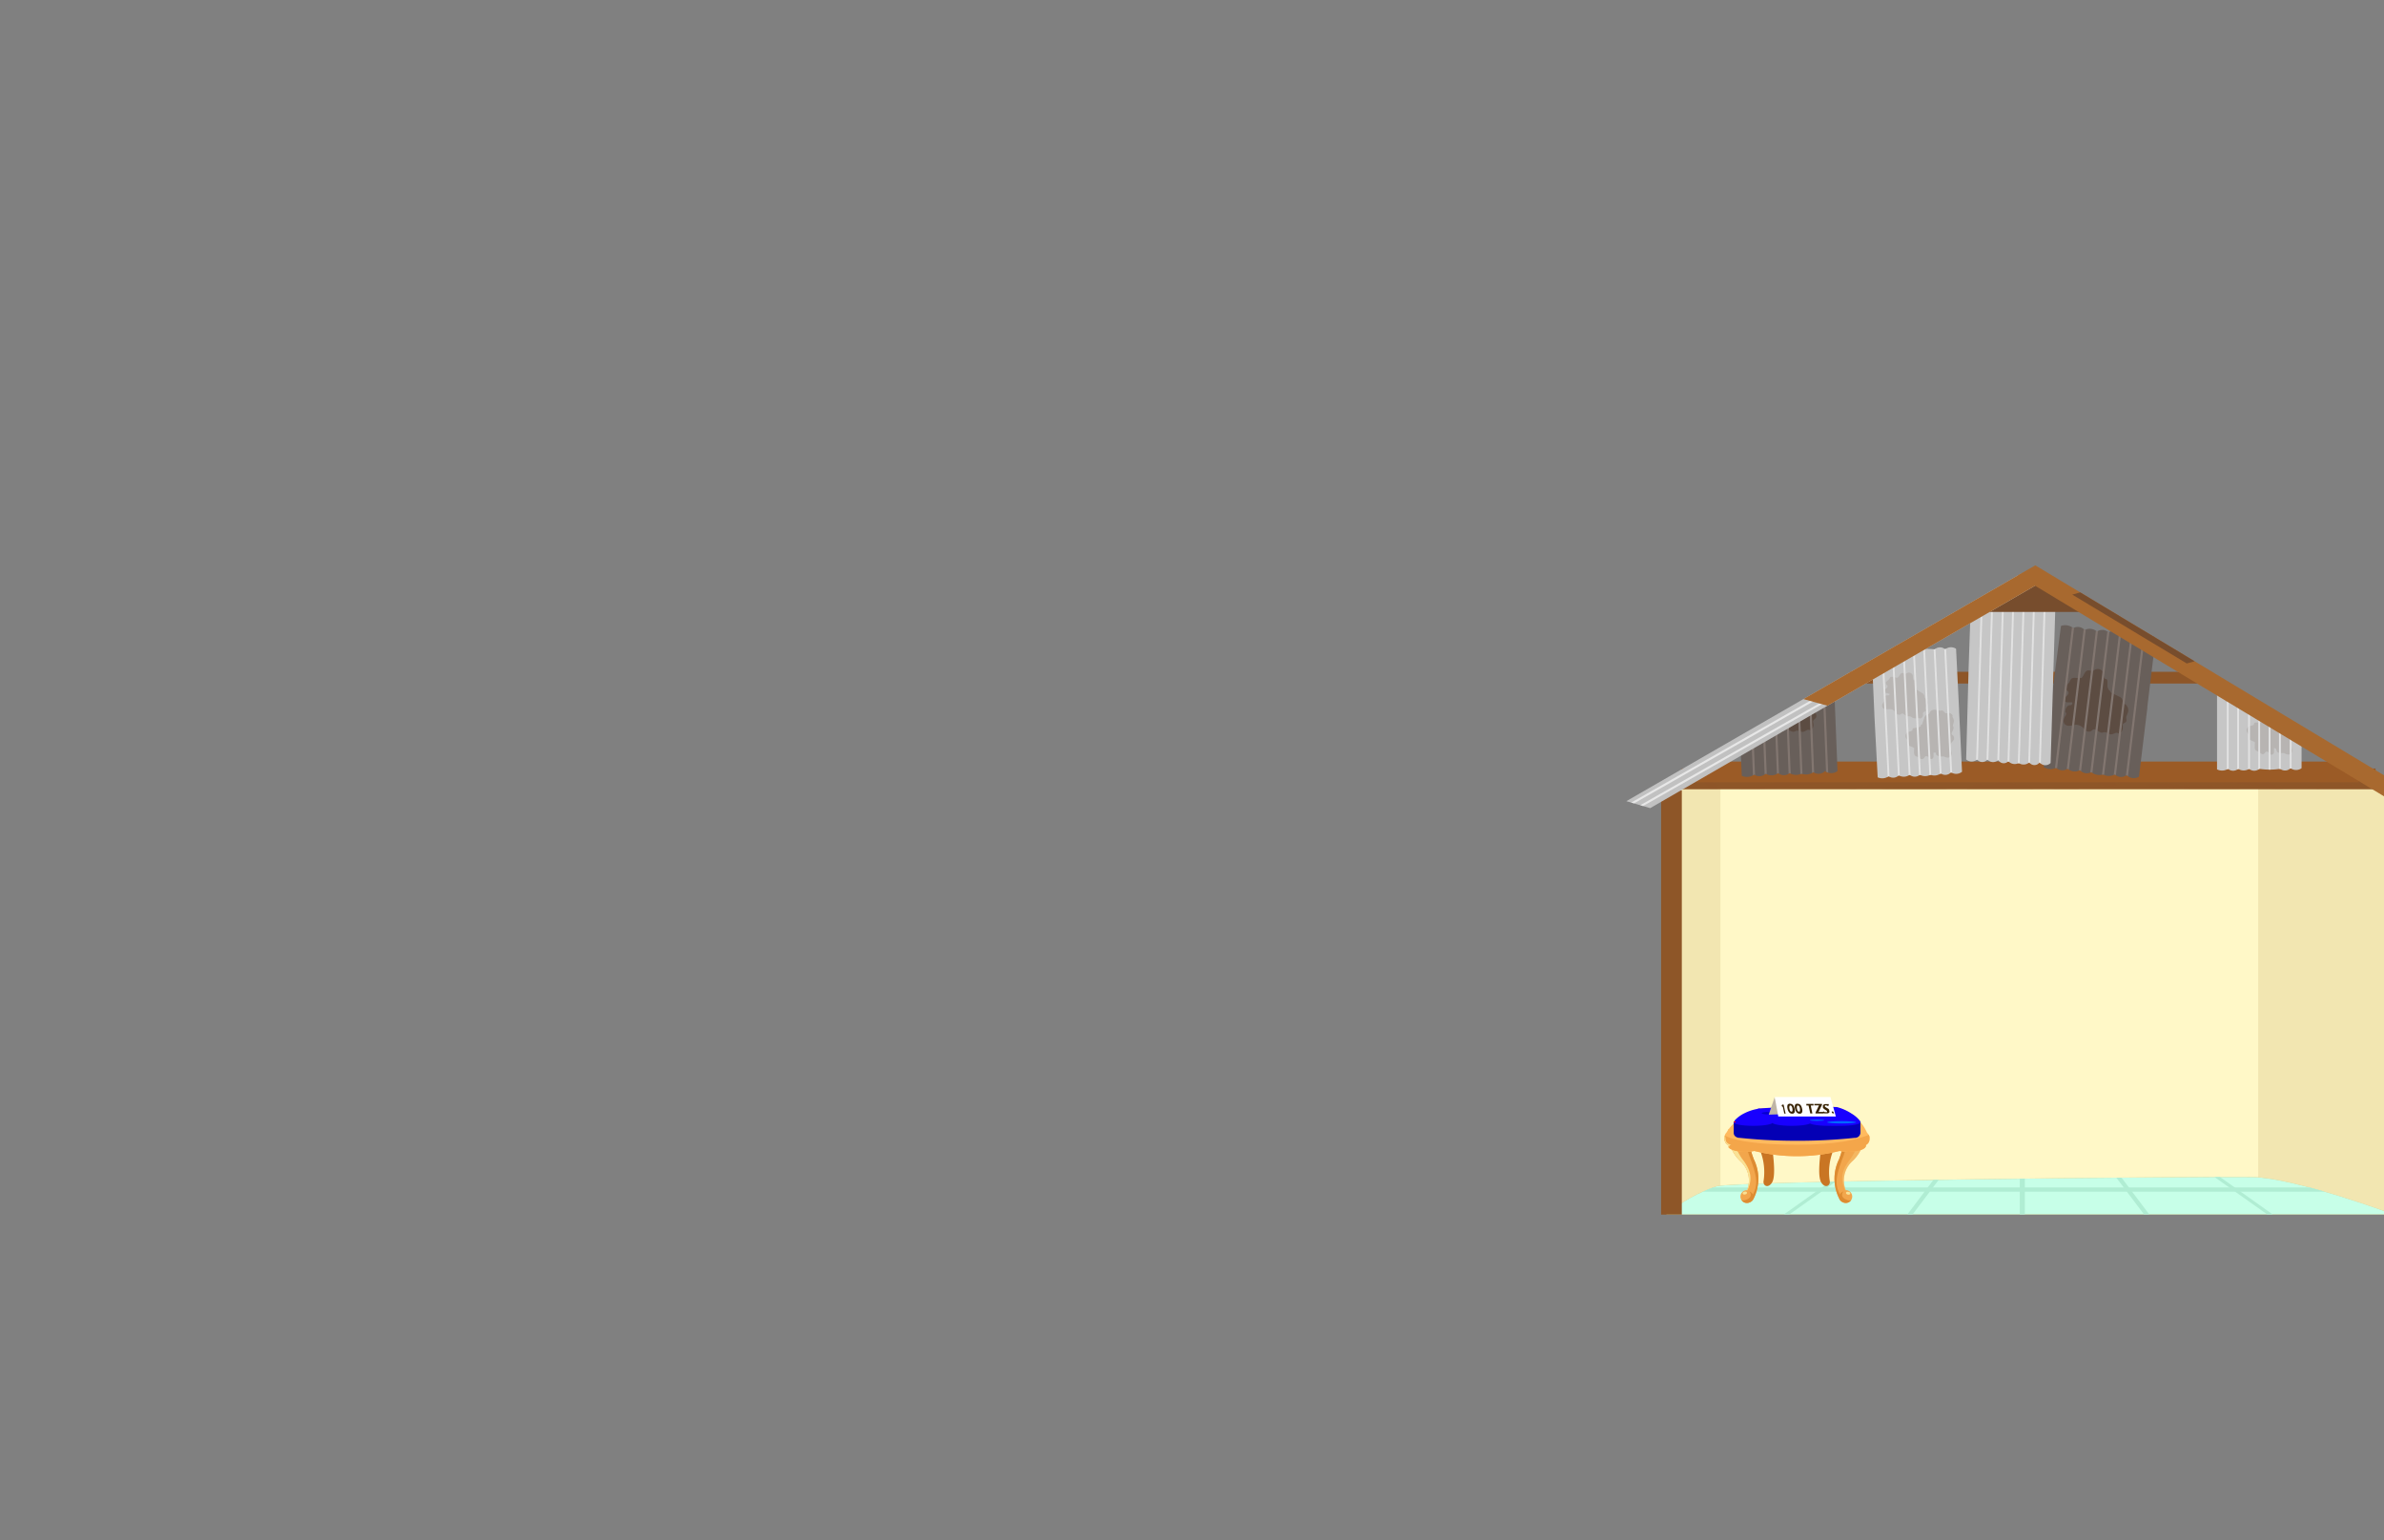 <svg id="Layer_2" data-name="Layer 2" xmlns="http://www.w3.org/2000/svg" xmlns:xlink="http://www.w3.org/1999/xlink" viewBox="0 0 260 168"><rect x="0" y="0" width="260" height="168" fill="#808080" stroke="none"/><defs><style>.cls-1{fill:#e2bf71;}.cls-2{fill:#c7ffe8;}.cls-3{fill:#c6c6c6;}.cls-37,.cls-4{fill:none;}.cls-5{fill:#685f5a;}.cls-6{fill:#c1c1c1;}.cls-7{fill:#a8692f;}.cls-8{fill:#f2a64c;}.cls-9{fill:#ffba5f;}.cls-10,.cls-19{fill:#8e5628;}.cls-11{fill:#f4a64a;}.cls-12{fill:#fff8c7;}.cls-13{fill:#f2e6b1;}.cls-14{clip-path:url(#clip-path);}.cls-15{clip-path:url(#clip-path-2);}.cls-16{fill:#b0edd3;}.cls-17{clip-path:url(#clip-path-3);}.cls-18{opacity:0.32;}.cls-19{opacity:0.53;}.cls-20{fill:#9b5b26;}.cls-21{clip-path:url(#clip-path-4);}.cls-22{fill:#4f3629;opacity:0.48;}.cls-23{fill:#827670;}.cls-24{clip-path:url(#clip-path-5);}.cls-25{clip-path:url(#clip-path-6);}.cls-26{fill:#564133;}.cls-26,.cls-27{opacity:0.14;}.cls-27{fill:#664f42;}.cls-28{fill:#e2e2e2;}.cls-29{clip-path:url(#clip-path-7);}.cls-30{clip-path:url(#clip-path-8);}.cls-31{clip-path:url(#clip-path-9);}.cls-32{clip-path:url(#clip-path-10);}.cls-33{clip-path:url(#clip-path-11);}.cls-34{clip-path:url(#clip-path-12);}.cls-35{fill:#774d2d;}.cls-36{clip-path:url(#clip-path-13);}.cls-37{stroke:#fff;stroke-miterlimit:10;stroke-width:0.23px;opacity:0.61;}.cls-38{clip-path:url(#clip-path-14);}.cls-39{fill:#c97523;}.cls-40{clip-path:url(#clip-path-15);}.cls-41{fill:#dd8b31;}.cls-42,.cls-44{fill:#f9e295;}.cls-43{clip-path:url(#clip-path-16);}.cls-44{opacity:0.29;}.cls-45{clip-path:url(#clip-path-17);}.cls-46{clip-path:url(#clip-path-18);}.cls-47{fill:#0400b5;}.cls-48{fill:#1800ff;}.cls-49{fill:#0500cc;}.cls-50{fill:red;}.cls-51{fill:#0068ff;}.cls-52{fill:#bfb5a5;}.cls-53{fill:#fff;}.cls-54{fill:#382304;}</style><clipPath id="clip-path"><path class="cls-1" d="M181.74,132.45a16.86,16.86,0,0,1,5.47-3.07c2.52-.61,53.76-1.1,58.48-1s15.36,4.07,15.36,4.07Z"/></clipPath><clipPath id="clip-path-2"><rect class="cls-2" x="178.45" y="124.74" width="84.22" height="14.21"/></clipPath><clipPath id="clip-path-3"><rect class="cls-10" x="183.42" y="83.83" width="75.66" height="2.26" transform="translate(442.5 169.91) rotate(-180)"/></clipPath><clipPath id="clip-path-4"><path class="cls-5" d="M233.79,69.46a1,1,0,0,0-1.27-.22,1.36,1.36,0,0,0-1.27-.27,1.4,1.4,0,0,0-1.3,0,1,1,0,0,0-1.25-.09,1.2,1.2,0,0,0-.65-.29,1.08,1.08,0,0,0-.69.13,1,1,0,0,0-1.25-.21,1.34,1.34,0,0,0-1.34-.24l-1,7.65h0V76h0l-.89,7.65a1.33,1.33,0,0,0,1.36.09,1,1,0,0,0,1.25.1,1.2,1.2,0,0,0,1.35.16,1,1,0,0,0,1.24.21,1.37,1.37,0,0,0,1.27.26,1.4,1.4,0,0,0,1.3,0,1,1,0,0,0,1.28.07,1.1,1.1,0,0,0,1.35.17l.91-7.5v-.13l.91-7.5A1.08,1.08,0,0,0,233.79,69.46Z"/></clipPath><clipPath id="clip-path-5"><polygon id="SVGID" class="cls-4" points="241.55 74.55 252.26 82.08 252.03 84.34 241.65 84.42 241.55 74.55"/></clipPath><clipPath id="clip-path-6"><path class="cls-3" d="M249.81,70.35a.84.84,0,0,0-1.13-.07,6.55,6.55,0,0,0-2.28,0,.84.84,0,0,0-1.11,0,1,1,0,0,0-1.19,0,.84.84,0,0,0-1.11,0,1.18,1.18,0,0,0-1.2-.07l0,6.8h0v.11h0l0,6.79a1.2,1.2,0,0,0,1.2-.06.84.84,0,0,0,1.11,0,1.07,1.07,0,0,0,1.19,0,.84.84,0,0,0,1.11,0,7.26,7.26,0,0,0,2.28,0,.84.84,0,0,0,1.13-.07,1,1,0,0,0,1.2,0V70.35A1,1,0,0,0,249.81,70.35Z"/></clipPath><clipPath id="clip-path-7"><polyline id="SVGID-2" data-name="SVGID" class="cls-4" points="202.29 74.64 208.89 70.02 213.54 70.21 214.17 84.59 203.51 85.33 203.05 77.4"/></clipPath><clipPath id="clip-path-8"><path class="cls-3" d="M212.14,70.82a.84.84,0,0,0-1.13,0,6.88,6.88,0,0,0-2.28.11.85.85,0,0,0-1.11.11,1,1,0,0,0-.6-.16,1,1,0,0,0-.59.21.84.84,0,0,0-1.11,0,1.17,1.17,0,0,0-1.2,0l.3,6.79h0V78h0l.36,6.78a1.19,1.19,0,0,0,1.2-.12.84.84,0,0,0,1.1-.1,1.07,1.07,0,0,0,1.19-.06.84.84,0,0,0,1.11,0,1.2,1.2,0,0,0,1.15,0,1.17,1.17,0,0,0,1.13-.15.83.83,0,0,0,1.12-.12,1,1,0,0,0,1.2-.06l-.32-6.65v-.11l-.33-6.65A1,1,0,0,0,212.14,70.82Z"/></clipPath><clipPath id="clip-path-9"><polyline id="SVGID-3" data-name="SVGID" class="cls-4" points="212.87 68.74 219.85 63.26 224.48 64.09 223.8 83.75 213.12 83.45 213.38 72.58"/></clipPath><clipPath id="clip-path-10"><path class="cls-3" d="M223,64.75a.69.69,0,0,0-1.13-.15.93.93,0,0,0-1.13-.2.92.92,0,0,0-1.14.07.69.69,0,0,0-1.11,0,.82.82,0,0,0-1.19-.07.69.69,0,0,0-1.11-.13.92.92,0,0,0-1.19-.16l-.32,9.28h0v.16h0l-.25,9.28a.91.91,0,0,0,1.2,0,.69.69,0,0,0,1.11,0,.88.88,0,0,0,.58.29.85.85,0,0,0,.61-.23.68.68,0,0,0,1.1.13.94.94,0,0,0,1.14.2.92.92,0,0,0,1.14-.07.69.69,0,0,0,1.13,0,.79.79,0,0,0,1.2.06l.28-9.1v-.15l.28-9.1A.78.78,0,0,0,223,64.75Z"/></clipPath><clipPath id="clip-path-11"><polygon id="SVGID-4" data-name="SVGID" class="cls-4" points="200.78 75.36 183.95 85.02 199.88 84.68 200.73 84 200.78 75.36"/></clipPath><clipPath id="clip-path-12"><path class="cls-5" d="M198.44,68.82a1,1,0,0,0-1.29,0,7.64,7.64,0,0,0-2.58.1,1,1,0,0,0-1.26.1,1.18,1.18,0,0,0-.68-.18,1.1,1.1,0,0,0-.67.24,1,1,0,0,0-1.26,0,1.34,1.34,0,0,0-1.36,0l.27,7.7h0v.13h0l.35,7.7a1.33,1.33,0,0,0,1.35-.13,1,1,0,0,0,1.26-.1,1.18,1.18,0,0,0,.68.18,1.1,1.1,0,0,0,.67-.24,1,1,0,0,0,1.26,0,1.35,1.35,0,0,0,1.29.06,1.38,1.38,0,0,0,1.29-.16,1,1,0,0,0,1.28-.13,1.11,1.11,0,0,0,1.36,0l-.3-7.55v-.13l-.29-7.55A1.1,1.1,0,0,0,198.44,68.82Z"/></clipPath><clipPath id="clip-path-13"><polygon class="cls-6" points="179.97 88.14 222.9 63.33 220.37 62.58 177.37 87.38 179.97 88.14"/></clipPath><clipPath id="clip-path-14"><polygon class="cls-7" points="262.19 88.17 220.07 62.75 221.97 61.66 264.81 87.45 262.19 88.17"/></clipPath><clipPath id="clip-path-15"><path class="cls-8" d="M189.89,126.72a2.82,2.82,0,0,1,.64,3.09h-.1a.7.7,0,1,0,.27,1.37.79.79,0,0,0,.57-.49,4.82,4.82,0,0,0,0-4.26c-1.12-2.85.22-3.45.22-3.45l-3,.19A4.21,4.21,0,0,0,189.89,126.72Z"/></clipPath><clipPath id="clip-path-16"><path class="cls-8" d="M201.94,126.72a2.84,2.84,0,0,0-.64,3.09h.11a.7.7,0,1,1-.28,1.37.76.76,0,0,1-.56-.49,4.78,4.78,0,0,1,0-4.26c1.11-2.85-.22-3.45-.22-3.45l3,.19A4.2,4.2,0,0,1,201.94,126.72Z"/></clipPath><clipPath id="clip-path-17"><path class="cls-9" d="M203.63,123.56a4.86,4.86,0,0,0-3.86-2.87l-7.64.17s-2.86.89-3.83,2.65a.73.73,0,0,0-.22.51v.22a.72.72,0,0,0,.37.63.28.28,0,0,0,0,.09c0,.37.84.67,1.88.67a4.62,4.62,0,0,0,1-.1,19.21,19.21,0,0,0,9.29,0,4.77,4.77,0,0,0,1,.1c1,0,1.88-.3,1.88-.67,0,0,0,0,0-.08a.72.72,0,0,0,.39-.64V124A.76.76,0,0,0,203.63,123.56Z"/></clipPath><clipPath id="clip-path-18"><path class="cls-11" d="M187.31,123.13s0,1.72,8.7,1.72,9.6-2.37,9.6-2.37l.07,2.37-1.26,2.23-11.79,0-4.58-.17Z"/></clipPath></defs><rect class="cls-12" x="182.44" y="85.65" width="78.87" height="46.67"/><polygon class="cls-13" points="187.63 85.44 187.63 130.1 181.74 132.45 181.86 85.95 187.63 85.44"/><polygon class="cls-13" points="246.28 85.44 246.28 129.09 260.22 132.48 262.13 132.48 262.04 86.37 257.32 84.35 246.28 85.44"/><path class="cls-1" d="M181.74,132.45a16.86,16.86,0,0,1,5.47-3.07c2.52-.61,53.76-1.1,58.48-1s15.36,4.07,15.36,4.07Z"/><g class="cls-14"><rect class="cls-2" x="178.45" y="124.74" width="84.22" height="14.21"/><g class="cls-15"><rect class="cls-16" x="220.28" y="121.46" width="0.55" height="18.67"/><polygon class="cls-16" points="202.97 139.9 202.43 139.86 216.14 121.69 216.68 121.73 202.97 139.9"/><polygon class="cls-16" points="185.41 139.36 184.91 139.29 208.96 122.23 209.46 122.3 185.41 139.36"/><polygon class="cls-16" points="162.05 138.34 161.61 138.23 197 123.26 197.44 123.36 162.05 138.34"/><polygon class="cls-16" points="239.45 139.9 239.99 139.86 226.28 121.69 225.74 121.73 239.45 139.9"/><polygon class="cls-16" points="257 139.36 257.5 139.29 233.46 122.23 232.96 122.3 257 139.36"/><polygon class="cls-16" points="281.04 138.34 281.48 138.23 246.09 123.26 245.65 123.36 281.04 138.34"/><rect class="cls-16" x="168.68" y="129.51" width="100.11" height="0.46"/></g></g><rect class="cls-10" x="183.42" y="83.83" width="75.66" height="2.26" transform="translate(442.5 169.91) rotate(-180)"/><g class="cls-17"><g class="cls-18"><path class="cls-19" d="M189.07,86.28c.38,0,.6-.23.89-.35a11.6,11.6,0,0,1,2.12-.22c.42-.08.75-.26,1.14-.37,1.17-.33,2.6,0,3.9-.11a6.54,6.54,0,0,1,1.32-.11,6.34,6.34,0,0,1,.78.18,5,5,0,0,0,2.11,0"/><path class="cls-19" d="M185.33,83.29a8.35,8.35,0,0,0,3,.64,14.33,14.33,0,0,1,1.47.07c.36.06.7.16,1.07.22a9.67,9.67,0,0,0,2.15,0,9.47,9.47,0,0,1,1.92,0,9.07,9.07,0,0,0,1.64.2,4,4,0,0,0,1.06-.24l2.35-.77"/><path class="cls-19" d="M202.64,83.67c.42.07.89.18,1,.42,0,.08,0,.17.07.25a.77.77,0,0,0,.57.31,2.89,2.89,0,0,0,.83,0,2.12,2.12,0,0,1,.43,0,4.23,4.23,0,0,1,.8.29,3.27,3.27,0,0,0,1,0,14.42,14.42,0,0,1,2.18,0,.62.62,0,0,0,.24,0,.12.12,0,0,0,.06-.08l.1-.28"/><path class="cls-19" d="M201.13,84.9a1.26,1.26,0,0,0,.62-.15c.15-.12.07-.29-.11-.39a2.06,2.06,0,0,0-.69-.19,3.37,3.37,0,0,0-1,0c-.34,0-.63.23-.59.43l0,.06a.44.44,0,0,0,.21,0H200a.85.85,0,0,0,.37,0c.1-.05.09-.16,0-.18"/><path class="cls-19" d="M185.86,83.7l1,.31a1.34,1.34,0,0,1,.3.12,1.59,1.59,0,0,1,.24.2,3.08,3.08,0,0,0,1.63.44"/><path class="cls-19" d="M205,86.11c.4-.06.79-.13,1.2-.18a23.59,23.59,0,0,1,5.38-.1,1.3,1.3,0,0,1,.41.08l.21.12a1.72,1.72,0,0,0,.47.07"/><path class="cls-19" d="M210.72,83.79l.58.49a2.55,2.55,0,0,0,.91.49,1.81,1.81,0,0,0,1.2,0c.23-.13.31-.32.56-.43a2.67,2.67,0,0,1,.4-.13,2.68,2.68,0,0,0,1-.49"/><path class="cls-19" d="M214.47,86.15a2.07,2.07,0,0,1,.65-.52,1.35,1.35,0,0,1,.89-.18c.1,0,.19.06.29.09a2.73,2.73,0,0,0,1.43-.19,3,3,0,0,1,1.78,0c.09,0,.17.08.27.11.4.11.94,0,1.33.08s.35.27.51.41a1.73,1.73,0,0,0,1,.35"/><path class="cls-19" d="M214.86,84.94a34.7,34.7,0,0,1,6-.22c1.76,0,3.52,0,5.28,0"/><path class="cls-19" d="M216.08,84.27c3.36-.38,6.84.3,10.25.1a13.2,13.2,0,0,1,3.5,0"/><path class="cls-19" d="M223.26,86.06a2.75,2.75,0,0,0,1.45-.25.93.93,0,0,1,.2-.09.68.68,0,0,1,.25,0c1,0,1.75.57,2.7.47"/><path class="cls-19" d="M231.09,85.75a5.7,5.7,0,0,1-1.65,0,1.84,1.84,0,0,1-.45-.13c-.13-.07-.21-.16-.17-.26s.34-.22.6-.26a8.84,8.84,0,0,1,2.41,0,.82.82,0,0,1,.4.11c.1.06.1.18,0,.22l-.14,0a6.51,6.51,0,0,1-1.4-.09"/><path class="cls-19" d="M230.71,83.72a2.17,2.17,0,0,0,1.3.45,8.13,8.13,0,0,0,1.56-.21,12.15,12.15,0,0,1,2.34-.06,3.23,3.23,0,0,1,1.15.17,5.72,5.72,0,0,0,.74.38,2.6,2.6,0,0,0,.84,0"/><path class="cls-19" d="M233.76,85.69a10.15,10.15,0,0,1,2.4-.26c.85,0,1.65.26,2.5.27a9.21,9.21,0,0,1,2.78,0c.19.06.35.15.55.2a8.17,8.17,0,0,0,1.49,0,5.27,5.27,0,0,1,1.82.51,3.41,3.41,0,0,0,1.92.26"/><path class="cls-19" d="M233.19,84.79a9.91,9.91,0,0,1,1.89-.15,14.53,14.53,0,0,1,2.11.37,5.21,5.21,0,0,0,2.15.07c.29-.07.53-.18.81-.25a3.75,3.75,0,0,1,1.42-.1"/><path class="cls-19" d="M241.84,85.19a21.06,21.06,0,0,0,4,0,5.45,5.45,0,0,1,1.07,0c1.24.11,1.85,1.06,3.11,1.12"/><path class="cls-19" d="M257.52,85.7a7.07,7.07,0,0,1-2.3-.11c-.65-.13-1.22-.35-1.85-.51a4.56,4.56,0,0,0-2-.11"/><path class="cls-19" d="M255.2,86.4a11.8,11.8,0,0,1-2.57-.37,6.26,6.26,0,0,0-1.89-.35"/><path class="cls-19" d="M259.5,84.49c-1.93.13-3.86-.25-5.8-.25a6.77,6.77,0,0,0-1.44.13c-.39.09-.74.23-1.14.29-1.14.16-2.36-.36-3.46-.12"/><path class="cls-19" d="M239.81,83.63c1.69-.07,3.23.63,4.93.65a11.68,11.68,0,0,0,2.85-.42l1.89-.44"/><path class="cls-19" d="M246,84.77a20.17,20.17,0,0,1-2.58,0"/><path class="cls-19" d="M201,86.17a4.92,4.92,0,0,0,1,0,5.56,5.56,0,0,0,.95-.31,7.59,7.59,0,0,1,1.72-.39"/><path class="cls-19" d="M186.84,86.37a.51.51,0,0,0,.44-.21.47.47,0,0,0-.11-.69,3.72,3.72,0,0,0-1.79-.53"/></g></g><rect class="cls-20" x="185" y="83.06" width="72.24" height="2.26"/><rect class="cls-10" x="159.15" y="108.21" width="46.27" height="2.26" transform="translate(291.63 -72.95) rotate(90)"/><rect class="cls-10" x="201.76" y="73.27" width="38.82" height="1.28"/><path class="cls-5" d="M233.79,69.46a1,1,0,0,0-1.27-.22,1.36,1.36,0,0,0-1.27-.27,1.4,1.4,0,0,0-1.3,0,1,1,0,0,0-1.25-.09,1.2,1.2,0,0,0-.65-.29,1.08,1.08,0,0,0-.69.13,1,1,0,0,0-1.25-.21,1.34,1.34,0,0,0-1.34-.24l-1,7.65h0V76h0l-.89,7.65a1.33,1.33,0,0,0,1.36.09,1,1,0,0,0,1.25.1,1.2,1.2,0,0,0,1.35.16,1,1,0,0,0,1.24.21,1.37,1.37,0,0,0,1.27.26,1.4,1.4,0,0,0,1.3,0,1,1,0,0,0,1.28.07,1.1,1.1,0,0,0,1.35.17l.91-7.5v-.13l.91-7.5A1.08,1.08,0,0,0,233.79,69.46Z"/><g class="cls-21"><path class="cls-22" d="M231.12,80a.66.66,0,0,0,.39-.59c0-.14,0-.29,0-.4s.29-.17.37-.31,0-.28,0-.42.14-.4.2-.6a.8.8,0,0,0-.3-.87.75.75,0,0,1-.18-.13c-.11-.12-.09-.31-.17-.45a.66.66,0,0,0-.33-.26l-.82-.41a.2.2,0,0,1-.1-.08s0-.07,0-.1-.09,0-.14-.07-.19-.28-.2-.46v-.54a.36.36,0,0,0-.07-.22c-.06-.06-.16,0-.24-.1s-.11-.3-.12-.47a.63.63,0,0,0-1-.44.67.67,0,0,1-.2.12c-.13,0-.26-.07-.4-.09a.47.47,0,0,0-.43.26c-.1.14-.16.31-.26.46a.43.43,0,0,1-.12.11.59.59,0,0,1-.19,0l-.41,0a.65.65,0,0,0-.5.09,1.36,1.36,0,0,0-.21.37,2.28,2.28,0,0,1-.29.33.4.4,0,0,0-.1.41c.06.14.24.2.29.35s-.08.31-.21.42-.28.24-.26.41a.35.35,0,0,0,.31.28c.15,0,.3,0,.45,0l.1,0c.09.09,0,.25-.1.29s-.24,0-.35.1a.72.72,0,0,0-.28.62.11.11,0,0,0,0,.11l.06,0c.08.06,0,.19,0,.27a1.36,1.36,0,0,0-.24.5.58.58,0,0,0,.14.52.69.69,0,0,0,.56.14c.2,0,.4-.09.6-.1a1.1,1.1,0,0,1,.74.26c.13.11.23.25.36.35a.49.49,0,0,0,.47.12c.15,0,.25-.2.4-.23.33-.08.57.38.91.36l.27-.06c.25,0,.45.23.69.24a1,1,0,0,0,.41-.11.43.43,0,0,1,.41,0"/><rect class="cls-23" x="225.05" y="67.08" width="0.23" height="17.86" transform="translate(10.75 -26.47) rotate(6.89)"/><rect class="cls-23" x="226.33" y="67.24" width="0.23" height="17.86" transform="translate(10.78 -26.62) rotate(6.89)"/><rect class="cls-23" x="227.66" y="67.4" width="0.23" height="17.86" transform="translate(10.81 -26.78) rotate(6.89)"/><rect class="cls-23" x="228.91" y="67.55" width="0.23" height="17.86" transform="translate(10.83 -26.93) rotate(6.89)"/><rect class="cls-23" x="230.19" y="67.7" width="0.23" height="17.86" transform="translate(10.86 -27.08) rotate(6.89)"/><rect class="cls-23" x="231.46" y="67.86" width="0.23" height="17.86" transform="translate(10.89 -27.23) rotate(6.89)"/><rect class="cls-23" x="232.77" y="68.02" width="0.23" height="17.86" transform="translate(10.92 -27.39) rotate(6.89)"/></g><g class="cls-24"><path class="cls-3" d="M249.81,70.35a.84.84,0,0,0-1.13-.07,6.55,6.55,0,0,0-2.28,0,.84.84,0,0,0-1.11,0,1,1,0,0,0-1.19,0,.84.84,0,0,0-1.11,0,1.18,1.18,0,0,0-1.2-.07l0,6.8h0v.11h0l0,6.79a1.2,1.2,0,0,0,1.2-.06.84.84,0,0,0,1.11,0,1.07,1.07,0,0,0,1.19,0,.84.84,0,0,0,1.11,0,7.26,7.26,0,0,0,2.28,0,.84.84,0,0,0,1.13-.07,1,1,0,0,0,1.2,0V70.35A1,1,0,0,0,249.81,70.35Z"/><g class="cls-25"><path class="cls-26" d="M250.26,77.59a.49.49,0,0,0-.47-.26c-.11,0-.22,0-.31,0s-.15-.22-.26-.26-.21,0-.32,0a1.31,1.31,0,0,1-.47-.12.61.61,0,0,0-.65.28.67.67,0,0,1-.09.14c-.09.09-.24.08-.34.15a.56.56,0,0,0-.18.27l-.27.65a.16.16,0,0,1-.06.08l-.08,0s0,.07,0,.11-.2.16-.34.17l-.41,0a.32.32,0,0,0-.17.06c0,.06,0,.13-.07.19s-.22.1-.35.12a.5.5,0,0,0-.37.31.49.49,0,0,0,.08.48.49.49,0,0,1,.11.14c0,.11,0,.21,0,.32a.36.36,0,0,0,.22.31c.12.07.25.1.37.17s.07,0,.08.09a.22.22,0,0,1,0,.14v.32a.45.45,0,0,0,.1.38,1.12,1.12,0,0,0,.29.14c.1,0,.17.14.27.2a.32.32,0,0,0,.32.06c.1-.06.14-.2.25-.24s.24,0,.33.14.2.2.33.18a.32.32,0,0,0,.2-.26c0-.11,0-.23,0-.34a.32.32,0,0,1,0-.09c.06-.07.19,0,.23.07a2.67,2.67,0,0,0,.09.26c.09.16.31.18.49.18a.11.11,0,0,0,.08,0s0,0,0,0,.14,0,.21,0a1.09,1.09,0,0,0,.4.16.5.5,0,0,0,.39-.13.52.52,0,0,0,.07-.44c0-.16-.08-.3-.1-.45a.79.79,0,0,1,.16-.58c.07-.11.17-.19.25-.3a.39.39,0,0,0,.07-.36c-.05-.11-.17-.18-.21-.3s.27-.45.23-.71c0-.07,0-.13-.05-.2s.15-.35.14-.54a.87.87,0,0,0-.1-.31.31.31,0,0,1,0-.31"/><path class="cls-27" d="M246.74,77.75a.44.44,0,0,0,.32-.36.49.49,0,0,1,.06-.27c.07-.09.21-.09.28-.18s0-.19,0-.29.13-.25.2-.39a.55.55,0,0,0-.12-.62.38.38,0,0,1-.11-.11c-.06-.09,0-.22-.07-.33a.5.5,0,0,0-.2-.21l-.52-.36s-.05,0-.06-.07v-.07s-.06,0-.09-.06-.1-.21-.09-.33l.05-.37a.23.23,0,0,0,0-.16s-.1,0-.15-.09,0-.22,0-.33a.43.43,0,0,0-.2-.39.44.44,0,0,0-.43,0,.47.47,0,0,1-.15.06c-.1,0-.18-.08-.27-.1a.34.34,0,0,0-.32.13c-.08.09-.14.2-.22.29a.21.21,0,0,1-.1.06.3.3,0,0,1-.13,0l-.28-.07a.47.47,0,0,0-.35,0c-.08.06-.11.16-.17.23a2.31,2.31,0,0,1-.24.2.27.27,0,0,0-.11.27c0,.1.15.16.16.27s-.09.21-.19.27-.21.13-.22.25a.25.25,0,0,0,.19.22c.1,0,.2.05.3.08l.07,0c0,.07,0,.17-.1.19s-.17,0-.25,0-.22.24-.26.39,0,.06,0,.08l0,0s0,.13-.05.18a.87.87,0,0,0-.22.32.38.38,0,0,0,0,.36.43.43,0,0,0,.37.16c.14,0,.28,0,.42,0a.8.8,0,0,1,.48.25c.08.09.13.2.21.28a.36.36,0,0,0,.31.14c.11,0,.19-.12.3-.13s.35.32.58.34a1.34,1.34,0,0,0,.2,0c.17,0,.28.2.44.23a.7.7,0,0,0,.29,0,.3.3,0,0,1,.28,0"/><rect class="cls-28" x="242.86" y="69.12" width="0.2" height="15.74"/><rect class="cls-28" x="243.99" y="69.12" width="0.2" height="15.74"/><rect class="cls-28" x="245.18" y="69.12" width="0.2" height="15.74"/><rect class="cls-28" x="246.29" y="69.12" width="0.2" height="15.74"/><rect class="cls-28" x="247.42" y="69.12" width="0.2" height="15.74"/><rect class="cls-28" x="248.55" y="69.12" width="0.2" height="15.74"/><rect class="cls-28" x="249.72" y="69.12" width="0.2" height="15.74"/></g></g><g class="cls-29"><path class="cls-3" d="M212.14,70.82a.84.84,0,0,0-1.13,0,6.88,6.88,0,0,0-2.28.11.85.85,0,0,0-1.11.11,1,1,0,0,0-.6-.16,1,1,0,0,0-.59.21.84.84,0,0,0-1.11,0,1.17,1.17,0,0,0-1.2,0l.3,6.79h0V78h0l.36,6.78a1.19,1.19,0,0,0,1.2-.12.84.84,0,0,0,1.1-.1,1.07,1.07,0,0,0,1.19-.06.84.84,0,0,0,1.11,0,1.2,1.2,0,0,0,1.15,0,1.17,1.17,0,0,0,1.13-.15.83.83,0,0,0,1.12-.12,1,1,0,0,0,1.2-.06l-.32-6.65v-.11l-.33-6.65A1,1,0,0,0,212.14,70.82Z"/><g class="cls-30"><path class="cls-26" d="M212.94,78a.51.51,0,0,0-.48-.24c-.11,0-.22.07-.31,0s-.16-.2-.27-.25-.21,0-.32,0-.32-.08-.48-.1a.6.6,0,0,0-.63.3s0,.11-.08.15-.24.09-.34.17a.53.53,0,0,0-.17.28l-.23.66a.16.16,0,0,1-.06.08s0,0-.07,0,0,.06,0,.1-.2.18-.33.2l-.41.06c-.06,0-.13,0-.16.07s0,.13-.06.19-.22.11-.35.14a.47.47,0,0,0-.35.32.5.5,0,0,0,.1.47.67.67,0,0,1,.11.14c0,.1,0,.21,0,.32a.37.37,0,0,0,.24.3c.12.06.25.09.37.16a.18.18,0,0,1,.09.08.22.22,0,0,1,0,.14v.32a.45.45,0,0,0,.12.37.93.93,0,0,0,.29.12,1.42,1.42,0,0,1,.28.2.32.32,0,0,0,.32,0c.1-.07.14-.21.24-.26s.25,0,.35.13.2.19.33.16a.3.3,0,0,0,.19-.27c0-.11,0-.23,0-.34s0-.06,0-.08.18,0,.23,0,0,.18.1.26.32.16.5.15a.11.11,0,0,0,.08,0s0,0,0,0,.14,0,.21,0a1.11,1.11,0,0,0,.4.13.42.42,0,0,0,.38-.15.49.49,0,0,0,.06-.44c0-.15-.1-.29-.13-.44a.86.86,0,0,1,.13-.59c.07-.11.17-.2.24-.31a.37.37,0,0,0,0-.36c0-.11-.17-.17-.22-.29s.24-.46.2-.72c0-.07-.06-.13-.07-.2s.13-.36.12-.55a.86.86,0,0,0-.12-.3.31.31,0,0,1,0-.31"/><path class="cls-27" d="M209.43,78.37a.45.45,0,0,0,.31-.38.45.45,0,0,1,0-.28c.07-.08.21-.09.27-.18s0-.19,0-.29a1.2,1.2,0,0,1,.18-.4.56.56,0,0,0-.15-.62.52.52,0,0,1-.11-.1c-.07-.09,0-.22-.09-.32a.53.53,0,0,0-.21-.21l-.54-.33s0,0-.06-.07a.2.2,0,0,0,0-.07s-.05,0-.08-.05-.12-.21-.11-.33l0-.37a.21.21,0,0,0,0-.16s-.12,0-.16-.09-.06-.21-.06-.33a.42.42,0,0,0-.21-.37.43.43,0,0,0-.44,0,.69.69,0,0,1-.15.07c-.09,0-.17-.07-.27-.09a.31.31,0,0,0-.31.15c-.08.09-.13.2-.21.3a.47.47,0,0,1-.09.06.29.29,0,0,1-.13,0l-.29-.06a.47.47,0,0,0-.35,0,1.43,1.43,0,0,0-.16.24,1.55,1.55,0,0,1-.23.21.26.26,0,0,0-.09.27c0,.1.15.16.17.26s-.08.21-.17.28-.21.15-.21.26a.25.25,0,0,0,.2.22c.1,0,.2,0,.3.06l.07,0c.06.06,0,.17-.09.19s-.17,0-.25,0-.2.25-.23.41a.11.11,0,0,0,0,.08l0,0s0,.13,0,.18a1.12,1.12,0,0,0-.2.33.44.44,0,0,0,.06.37.47.47,0,0,0,.38.13c.14,0,.28,0,.42,0a.76.76,0,0,1,.49.22c.08.09.14.19.22.27a.37.37,0,0,0,.32.12c.1,0,.18-.12.29-.14s.37.3.6.31a1.23,1.23,0,0,0,.19,0c.17,0,.29.19.46.21a.73.73,0,0,0,.29,0,.28.28,0,0,1,.28,0"/><rect class="cls-28" x="205.53" y="69.92" width="0.2" height="15.74" transform="translate(-3.54 10.1) rotate(-2.79)"/><rect class="cls-28" x="206.66" y="69.87" width="0.2" height="15.74" transform="translate(-3.54 10.16) rotate(-2.79)"/><rect class="cls-28" x="207.84" y="69.81" width="0.2" height="15.74" transform="translate(-3.54 10.22) rotate(-2.79)"/><rect class="cls-28" x="208.95" y="69.75" width="0.2" height="15.74" transform="translate(-3.53 10.27) rotate(-2.79)"/><rect class="cls-28" x="210.08" y="69.7" width="0.2" height="15.74" transform="translate(-3.53 10.33) rotate(-2.79)"/><rect class="cls-28" x="211.21" y="69.64" width="0.2" height="15.74" transform="translate(-3.52 10.38) rotate(-2.79)"/><rect class="cls-28" x="212.37" y="69.59" width="0.2" height="15.74" transform="translate(-3.52 10.44) rotate(-2.79)"/></g></g><g class="cls-31"><path class="cls-3" d="M223,64.75a.69.69,0,0,0-1.13-.15.93.93,0,0,0-1.13-.2.92.92,0,0,0-1.14.07.69.69,0,0,0-1.11,0,.82.82,0,0,0-1.19-.07.69.69,0,0,0-1.11-.13.92.92,0,0,0-1.19-.16l-.32,9.28h0v.16h0l-.25,9.28a.91.91,0,0,0,1.2,0,.69.69,0,0,0,1.11,0,.88.88,0,0,0,.58.29.85.85,0,0,0,.61-.23.68.68,0,0,0,1.1.13.94.94,0,0,0,1.14.2.92.92,0,0,0,1.14-.07.69.69,0,0,0,1.13,0,.79.79,0,0,0,1.2.06l.28-9.1v-.15l.28-9.1A.78.78,0,0,0,223,64.75Z"/><g class="cls-32"><polygon class="cls-28" points="215.68 84.19 215.48 84.18 216.13 62.68 216.33 62.69 215.68 84.19"/><polygon class="cls-28" points="216.81 84.26 216.61 84.25 217.26 62.74 217.46 62.75 216.81 84.26"/><polygon class="cls-28" points="217.99 84.33 217.79 84.31 218.44 62.81 218.64 62.82 217.99 84.33"/><polygon class="cls-28" points="219.1 84.39 218.9 84.38 219.56 62.87 219.76 62.88 219.1 84.39"/><polygon class="cls-28" points="220.23 84.45 220.03 84.44 220.69 62.94 220.89 62.95 220.23 84.45"/><polygon class="cls-28" points="221.36 84.52 221.16 84.5 221.82 63 222.02 63.01 221.36 84.52"/><polygon class="cls-28" points="222.53 84.58 222.33 84.57 222.98 63.07 223.18 63.08 222.53 84.58"/></g></g><g class="cls-33"><path class="cls-5" d="M198.44,68.82a1,1,0,0,0-1.29,0,7.64,7.64,0,0,0-2.58.1,1,1,0,0,0-1.26.1,1.18,1.18,0,0,0-.68-.18,1.1,1.1,0,0,0-.67.24,1,1,0,0,0-1.26,0,1.34,1.34,0,0,0-1.36,0l.27,7.7h0v.13h0l.35,7.7a1.33,1.33,0,0,0,1.35-.13,1,1,0,0,0,1.26-.1,1.18,1.18,0,0,0,.68.18,1.1,1.1,0,0,0,.67-.24,1,1,0,0,0,1.26,0,1.35,1.35,0,0,0,1.29.06,1.38,1.38,0,0,0,1.29-.16,1,1,0,0,0,1.28-.13,1.11,1.11,0,0,0,1.36,0l-.3-7.55v-.13l-.29-7.55A1.1,1.1,0,0,0,198.44,68.82Z"/><g class="cls-34"><path class="cls-22" d="M197.49,79.62a.65.65,0,0,0,.28-.64c0-.14-.09-.28,0-.41s.26-.21.31-.36,0-.27-.07-.41a2,2,0,0,1,.1-.63.79.79,0,0,0-.44-.81.87.87,0,0,1-.19-.1c-.13-.1-.14-.29-.24-.42a.71.71,0,0,0-.37-.2l-.88-.27a.19.19,0,0,1-.11-.07s0-.07,0-.09a.27.27,0,0,0-.15,0c-.17,0-.24-.24-.27-.42l-.1-.53a.32.32,0,0,0-.1-.2c-.07-.05-.17,0-.25-.07s-.16-.28-.2-.44a.63.63,0,0,0-1.06-.28.61.61,0,0,1-.17.15c-.13.06-.28,0-.42,0a.47.47,0,0,0-.38.32c-.07.16-.1.34-.18.49a.45.45,0,0,1-.1.13.39.39,0,0,1-.18,0l-.42,0a.66.66,0,0,0-.48.17,1.3,1.3,0,0,0-.14.39,3,3,0,0,1-.24.38.38.38,0,0,0,0,.42c.08.13.27.16.34.3s0,.32-.14.45-.24.28-.2.44a.38.38,0,0,0,.36.23c.15,0,.3,0,.45,0a.2.2,0,0,1,.11,0c.1.06,0,.23-.06.3s-.23.08-.33.15-.19.42-.18.65a.21.21,0,0,0,0,.11l.07,0c.09,0,.06.18,0,.27a1.28,1.28,0,0,0-.15.53.56.56,0,0,0,.21.49.68.68,0,0,0,.59,0c.19,0,.37-.15.57-.19a1.1,1.1,0,0,1,.77.14c.15.08.27.2.41.29a.53.53,0,0,0,.49,0c.13-.07.21-.23.35-.29.31-.14.63.28.95.21.1,0,.18-.08.27-.1.24-.06.47.15.72.12a.93.93,0,0,0,.38-.17.43.43,0,0,1,.41,0"/><rect class="cls-23" x="190.86" y="67.73" width="0.23" height="17.86" transform="translate(-2.87 7.59) rotate(-2.26)"/><rect class="cls-23" x="192.14" y="67.68" width="0.23" height="17.86" transform="translate(-2.87 7.64) rotate(-2.26)"/><rect class="cls-23" x="193.48" y="67.62" width="0.23" height="17.86" transform="translate(-2.87 7.69) rotate(-2.26)"/><rect class="cls-23" x="194.75" y="67.58" width="0.23" height="17.86" transform="translate(-2.86 7.74) rotate(-2.26)"/><rect class="cls-23" x="196.03" y="67.52" width="0.23" height="17.86" transform="translate(-2.86 7.79) rotate(-2.26)"/><rect class="cls-23" x="197.31" y="67.47" width="0.23" height="17.86" transform="translate(-2.86 7.84) rotate(-2.26)"/><rect class="cls-23" x="198.63" y="67.42" width="0.23" height="17.86" transform="matrix(1, -0.04, 0.04, 1, -2.85, 7.89)"/></g></g><polygon class="cls-35" points="216.03 66.74 227.8 66.74 221.47 62.48 216.03 66.74"/><polygon class="cls-6" points="179.97 88.14 222.9 63.33 220.37 62.58 177.37 87.38 179.97 88.14"/><g class="cls-36"><line class="cls-37" x1="178.1" y1="88.4" x2="223.92" y2="62.33"/><line class="cls-37" x1="177.52" y1="87.88" x2="223.34" y2="61.81"/><polyline class="cls-7" points="219.93 61.86 194.6 75.67 200.17 77.21 224.65 62.49 221.73 60.98"/></g><polygon class="cls-7" points="262.19 88.17 220.07 62.75 221.97 61.66 264.81 87.45 262.19 88.17"/><g class="cls-38"><polygon class="cls-35" points="228.78 64.08 226 64.85 238.49 72.36 240.27 71.87 228.78 64.08"/></g><path class="cls-39" d="M191.75,122a9.41,9.41,0,0,0,.24,3.56,6.37,6.37,0,0,1,.35,3.22c-.11.54.49.88.92.19s.14-2.81,0-4a9.89,9.89,0,0,1,.3-2.94Z"/><path class="cls-39" d="M200.14,122a9.41,9.41,0,0,1-.24,3.56,6.37,6.37,0,0,0-.35,3.22c.11.54-.49.88-.92.19s-.14-2.81,0-4a9.89,9.89,0,0,0-.3-2.94Z"/><path class="cls-8" d="M189.89,126.72a2.82,2.82,0,0,1,.64,3.09h-.1a.7.7,0,1,0,.27,1.37.79.79,0,0,0,.57-.49,4.82,4.82,0,0,0,0-4.26c-1.12-2.85.22-3.45.22-3.45l-3,.19A4.21,4.21,0,0,0,189.89,126.72Z"/><g class="cls-40"><path class="cls-41" d="M190.59,122.36a6.58,6.58,0,0,0,.3,4c.86,2.29.76,2.92.29,3.92a.73.73,0,0,0-.39-.34s.48.56-.3.89-.69-.32-.71-.48l-.13.8.37.64,2.4-.12,2.23-2.44-2.56-6.49Z"/><path class="cls-42" d="M188.82,122.53a6.68,6.68,0,0,0,1.17,3.85c1.22,1.52,1,2.51.59,3.44a2.12,2.12,0,0,0-.28,0c-.06,0-2.62-5.76-2.62-5.76Z"/></g><ellipse class="cls-42" cx="190.29" cy="130.13" rx="0.24" ry="0.16" transform="translate(-21.84 39.87) rotate(-11.32)"/><path class="cls-8" d="M201.94,126.72a2.84,2.84,0,0,0-.64,3.09h.11a.7.7,0,1,1-.28,1.37.76.76,0,0,1-.56-.49,4.78,4.78,0,0,1,0-4.26c1.11-2.85-.22-3.45-.22-3.45l3,.19A4.2,4.2,0,0,1,201.94,126.72Z"/><g class="cls-43"><path class="cls-41" d="M201.24,122.36a6.49,6.49,0,0,1-.3,4c-.86,2.29-.75,2.92-.28,3.92a.69.69,0,0,1,.38-.34s-.48.56.3.89.69-.32.72-.48l.13.8-.38.64-2.39-.12-2.23-2.44,2.56-6.49Z"/><path class="cls-44" d="M203,122.53a6.77,6.77,0,0,1-1.17,3.85c-1.23,1.52-1,2.51-.6,3.44a2.5,2.5,0,0,1,.28,0c.07,0,2.63-5.76,2.63-5.76Z"/></g><ellipse class="cls-42" cx="201.55" cy="130.13" rx="0.16" ry="0.24" transform="translate(34.4 302.22) rotate(-78.68)"/><path class="cls-9" d="M203.63,123.56a4.86,4.86,0,0,0-3.86-2.87l-7.64.17s-2.86.89-3.83,2.65a.73.73,0,0,0-.22.51v.22a.72.72,0,0,0,.37.63.28.28,0,0,0,0,.09c0,.37.84.67,1.88.67a4.62,4.62,0,0,0,1-.1,19.21,19.21,0,0,0,9.29,0,4.77,4.77,0,0,0,1,.1c1,0,1.88-.3,1.88-.67,0,0,0,0,0-.08a.72.72,0,0,0,.39-.64V124A.76.76,0,0,0,203.63,123.56Z"/><g class="cls-45"><path class="cls-11" d="M187.31,123.13s0,1.72,8.7,1.72,9.6-2.37,9.6-2.37l.07,2.37-1.26,2.23-11.79,0-4.58-.17Z"/><g class="cls-46"><path class="cls-42" d="M187.83,123.59s.34.1.36.65.62.62.62.62-.48,0-.11.68l-1,0Z"/></g></g><path class="cls-47" d="M202.27,124.1a58.89,58.89,0,0,1-6.41.32,59.49,59.49,0,0,1-6.15-.32.7.7,0,0,1-.44-.15.49.49,0,0,1-.19-.38v-1.08a.26.26,0,0,1,.28-.24h13.32a.2.2,0,0,1,.22.18v1.14A.59.59,0,0,1,202.27,124.1Z"/><path class="cls-48" d="M202.74,122.41H189.39c-.31,0-.26-.16-.15-.27a3.61,3.61,0,0,1,1-.72,5.22,5.22,0,0,1,1.38-.47l0,0,.17-.06a.76.76,0,0,1,.21,0c1.2-.09,2.54-.14,4-.15s2.89-.06,4.16,0l.16,0a5.36,5.36,0,0,1,1.59.7,3.42,3.42,0,0,1,.93.79A.11.11,0,0,1,202.74,122.41Z"/><ellipse class="cls-48" cx="191.21" cy="122.41" rx="2.13" ry="0.38"/><ellipse class="cls-48" cx="195.39" cy="122.41" rx="2.13" ry="0.38"/><ellipse class="cls-48" cx="199.41" cy="122.41" rx="2.13" ry="0.38"/><ellipse class="cls-48" cx="200.76" cy="122.41" rx="2.13" ry="0.38"/><ellipse class="cls-49" cx="192.94" cy="121.41" rx="0.81" ry="0.14"/><ellipse class="cls-49" cx="195.99" cy="121.41" rx="0.81" ry="0.14"/><ellipse class="cls-49" cx="198.96" cy="121.41" rx="0.81" ry="0.14"/><path class="cls-50" d="M189.11,122.34a.1.1,0,0,0,0,.09l0,0,.09,0a.11.11,0,0,0,.08,0,.08.08,0,0,0,0,0,.17.17,0,0,0,0-.12.05.05,0,0,0,0,0l-.05,0c-.05,0-.07,0-.09,0S189.13,122.31,189.11,122.34Z"/><ellipse class="cls-51" cx="200.85" cy="122.4" rx="1.58" ry="0.13"/><ellipse class="cls-51" cx="198.17" cy="122.18" rx="0.79" ry="0.07"/><polygon class="cls-52" points="193.55 119.65 192.9 121.57 194.15 121.53 193.55 119.65"/><polygon class="cls-53" points="200.22 121.77 199.63 119.65 193.55 119.65 193.94 121.77 200.22 121.77"/><path class="cls-54" d="M194.59,121.44l-.17-.81,0,.06,0,.06-.13-.14,0,0,0,0,.06-.07,0-.07h.17l.22,1Z"/><path class="cls-54" d="M195.71,120.9a.66.66,0,0,1,0,.43.25.25,0,0,1-.26.13.4.4,0,0,1-.31-.13.83.83,0,0,1-.19-.41.77.77,0,0,1,0-.41.27.27,0,0,1,.26-.13C195.47,120.38,195.64,120.55,195.71,120.9Zm-.23,0a.55.55,0,0,0-.09-.25.16.16,0,0,0-.13-.08.09.09,0,0,0-.1.09.54.54,0,0,0,0,.27.76.76,0,0,0,.08.23.15.15,0,0,0,.14.08.09.09,0,0,0,.1-.08A.63.63,0,0,0,195.48,120.91Z"/><path class="cls-54" d="M196.53,120.9a.66.66,0,0,1,0,.43.25.25,0,0,1-.26.13.39.39,0,0,1-.31-.13.83.83,0,0,1-.19-.41.68.68,0,0,1,0-.41.26.26,0,0,1,.26-.13C196.29,120.38,196.46,120.55,196.53,120.9Zm-.23,0a.55.55,0,0,0-.09-.25.17.17,0,0,0-.13-.08.09.09,0,0,0-.1.09.54.54,0,0,0,0,.27.76.76,0,0,0,.08.23.15.15,0,0,0,.14.08c.05,0,.08,0,.1-.08A.63.63,0,0,0,196.3,120.91Z"/><path class="cls-54" d="M197.48,120.57l.18.87h-.23l-.19-.87H197l0-.17h.78l0,.17Z"/><path class="cls-54" d="M198,121.44l0-.09.38-.79h-.51l0-.16h.84l0,.1-.38.77h.55l0,.17Z"/><path class="cls-54" d="M199.39,120.65a.54.54,0,0,0-.27-.09.12.12,0,0,0-.09,0s0,0,0,.08a.1.1,0,0,0,0,.07l.13.08.15.09a.52.52,0,0,1,.11.07l.07.09a.29.29,0,0,1,0,.1.21.21,0,0,1,0,.21.35.35,0,0,1-.26.08h-.08l-.1,0-.11,0-.1-.05,0-.17.19.09.14,0a.11.11,0,0,0,.08,0,.08.08,0,0,0,0-.07.1.1,0,0,0,0-.07l-.1-.07L199,121l-.11-.09a.35.35,0,0,1-.08-.1.3.3,0,0,1,0-.1.21.21,0,0,1,.05-.21.34.34,0,0,1,.25-.08h.16l.09,0,.1,0Z"/><path class="cls-54" d="M200,121.35a.11.11,0,0,1,0,.08.11.11,0,0,1-.08,0,.14.14,0,0,1-.14-.12.08.08,0,0,1,0-.08.08.08,0,0,1,.07,0h.05l0,0,0,0S200,121.33,200,121.35Z"/></svg>
